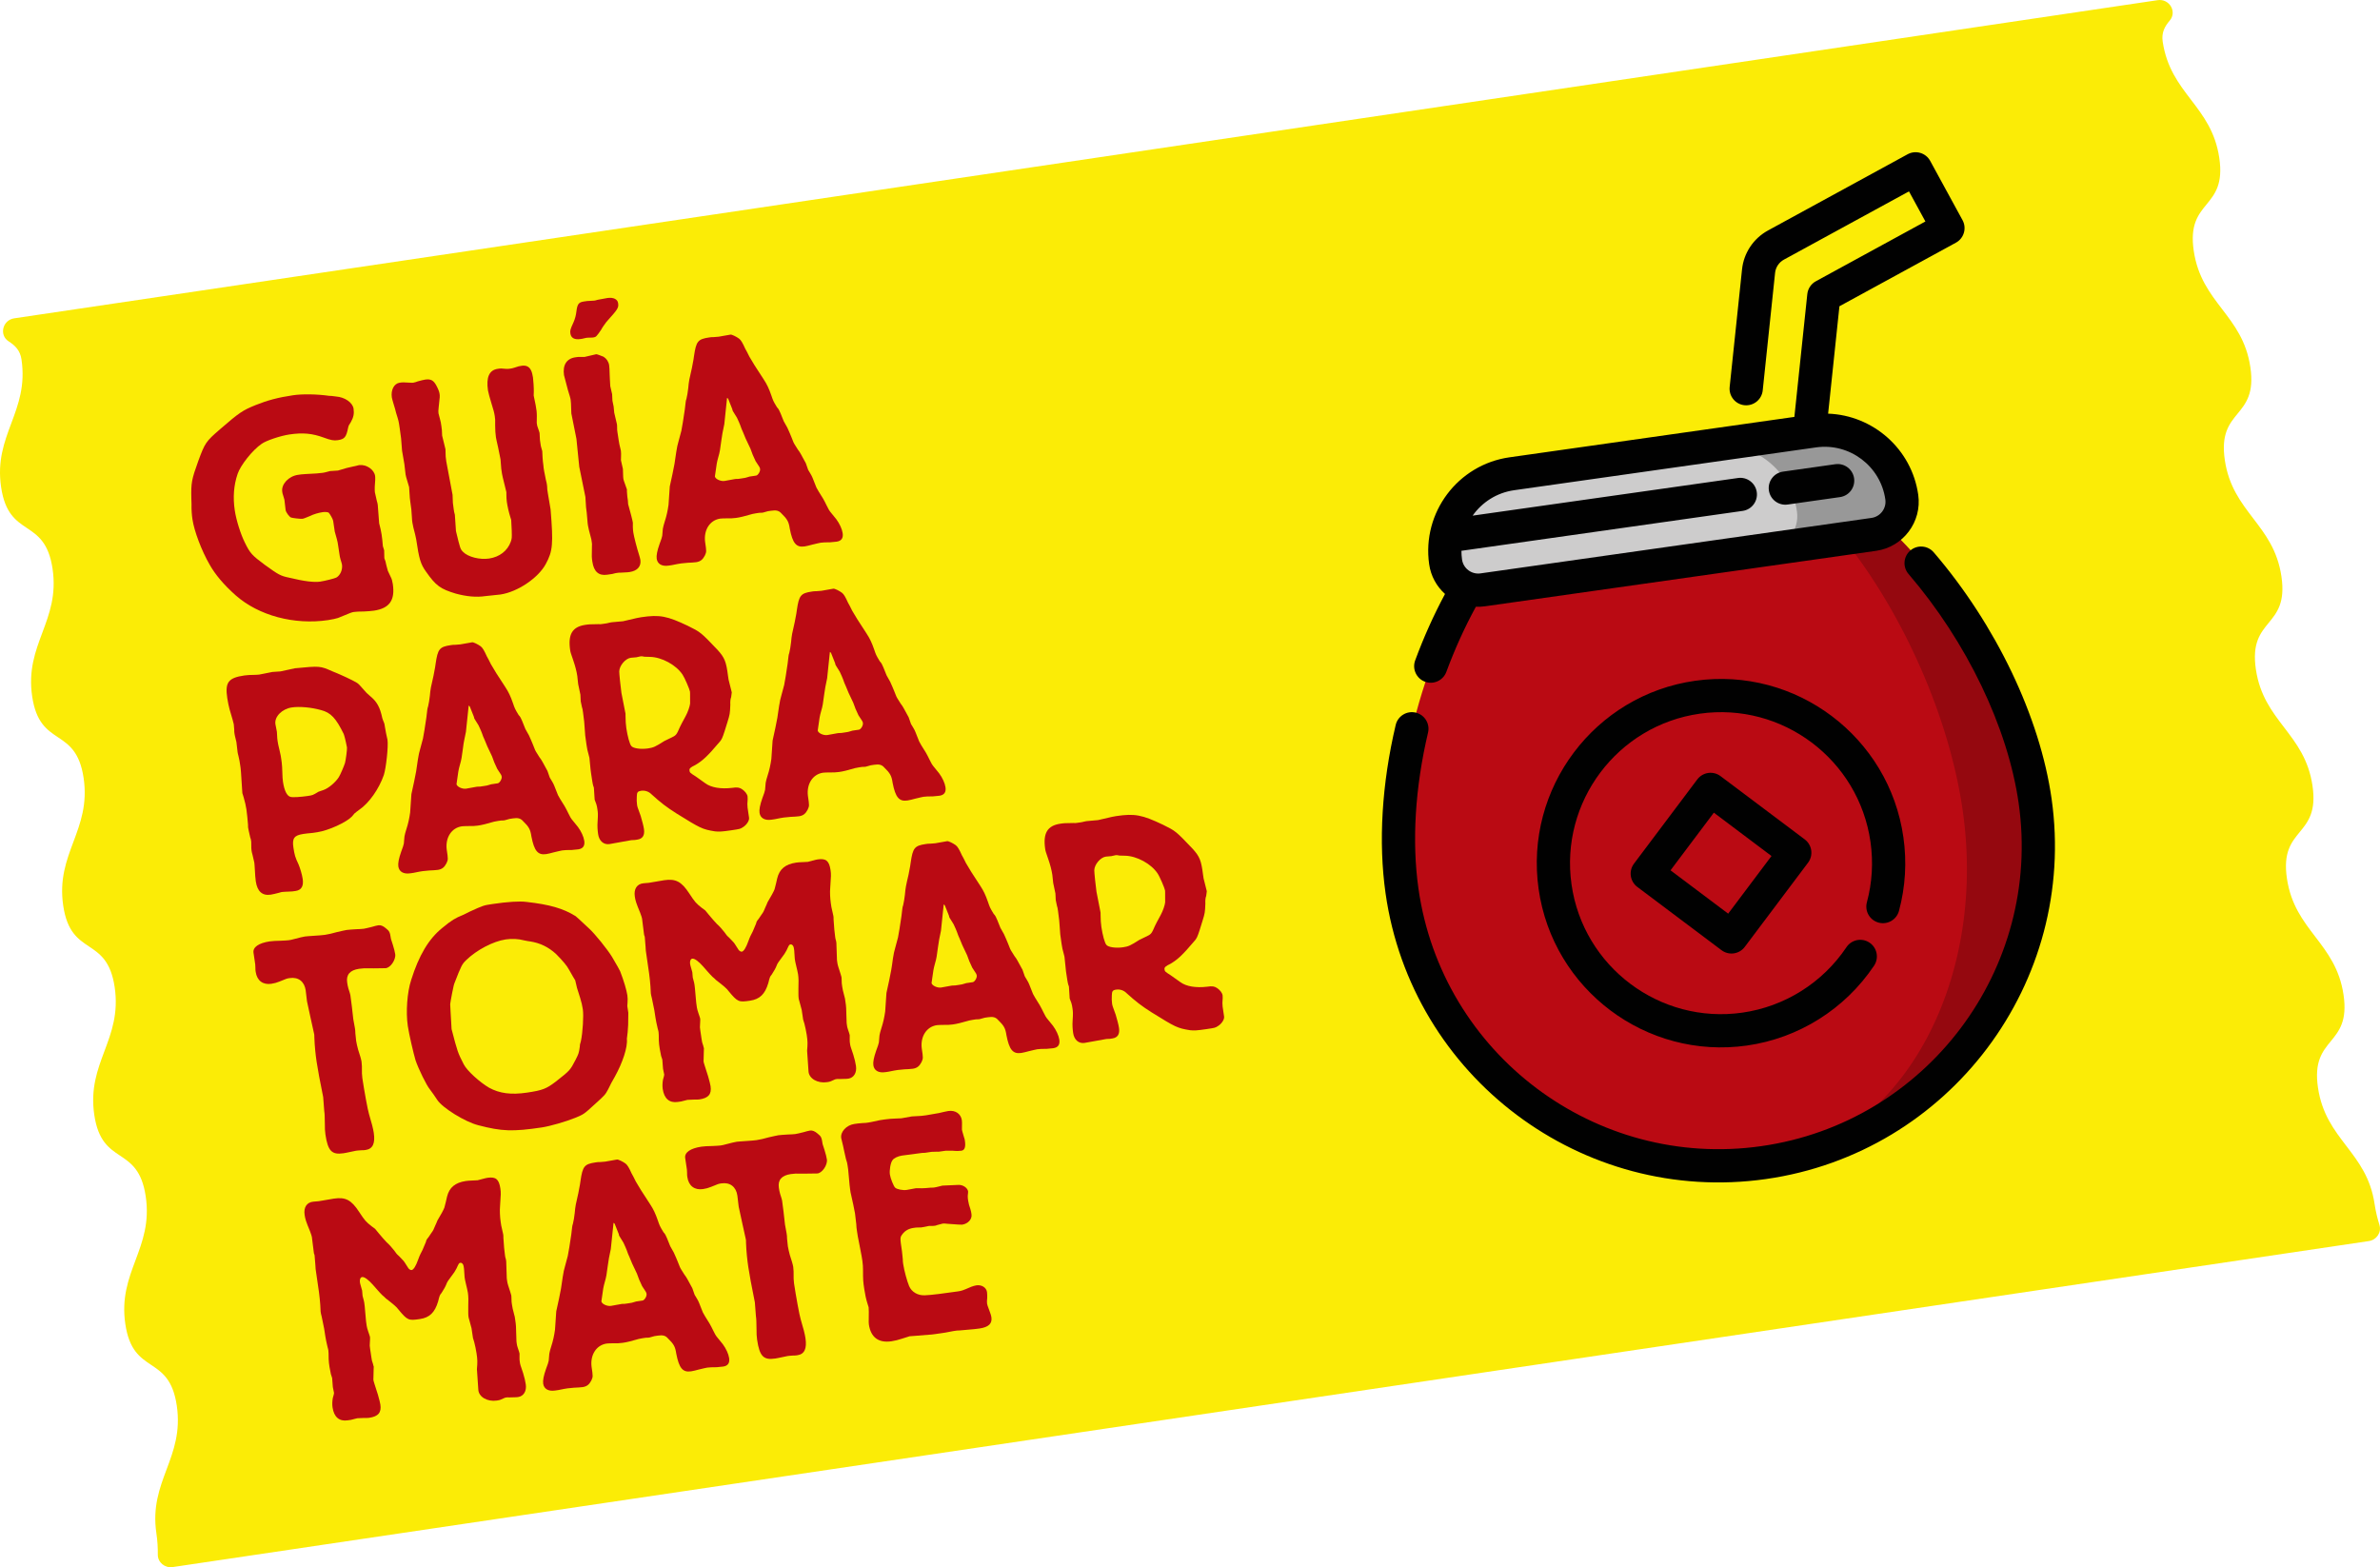 <?xml version="1.0" encoding="utf-8"?>
<!-- Generator: Adobe Illustrator 16.0.0, SVG Export Plug-In . SVG Version: 6.00 Build 0)  -->
<!DOCTYPE svg PUBLIC "-//W3C//DTD SVG 1.1//EN" "http://www.w3.org/Graphics/SVG/1.1/DTD/svg11.dtd">
<svg version="1.1" id="Layer_1" xmlns="http://www.w3.org/2000/svg" xmlns:xlink="http://www.w3.org/1999/xlink" x="0px" y="0px"
	 width="344.308px" height="226.724px" viewBox="0 0 344.308 226.724" enable-background="new 0 0 344.308 226.724"
	 xml:space="preserve">
<path fill-rule="evenodd" clip-rule="evenodd" fill="#FBEC06" d="M343.526,174.179c-1.123-7.566-7.064-9.248-8.188-16.814
	s4.818-5.885,3.695-13.452s-7.065-9.25-8.188-16.817c-1.123-7.563,4.819-5.881,3.696-13.444c-1.123-7.567-7.065-9.249-8.188-16.815
	s4.819-5.884,3.696-13.45c-1.123-7.567-7.065-9.249-8.188-16.816c-1.125-7.568,4.817-5.886,3.694-13.454
	c-1.123-7.565-7.064-9.247-8.188-16.811c-1.124-7.571,4.817-5.89,3.693-13.46c-1.124-7.576-7.065-9.258-8.19-16.834
	c-0.192-1.299,0.306-2.202,1.015-3.03c1.101-1.285-0.049-3.209-1.74-2.958l-49.073,7.284L51.137,38.766L2.062,46.05
	c-1.69,0.251-2.23,2.426-0.806,3.336c0.92,0.587,1.659,1.306,1.852,2.605c1.124,7.576-4.072,10.911-2.947,18.487
	c1.124,7.57,6.32,4.236,7.443,11.807c1.123,7.564-4.073,10.9-2.95,18.464c1.122,7.568,6.32,4.233,7.443,11.801
	c1.123,7.566-4.074,10.902-2.951,18.469c1.123,7.565,6.32,4.229,7.444,11.796c1.123,7.566-4.074,10.902-2.951,18.469
	c1.122,7.563,6.319,4.227,7.442,11.79c1.124,7.568-4.074,10.904-2.95,18.472c1.123,7.567,6.32,4.231,7.443,11.799
	c1.123,7.565-4.074,10.901-2.951,18.468c0.165,1.11,0.217,2.141,0.208,3.099c-0.009,1.117,1.019,1.959,2.149,1.791l48.532-7.204
	l220.646-32.752l48.531-7.204c1.133-0.168,1.871-1.271,1.537-2.338C343.941,176.29,343.691,175.288,343.526,174.179"/>
<g>
	<path fill="#ba0a13" d="M48.926,78.972c-0.056-0.375-0.104-0.702-0.192-0.976l-0.307-1.103l-0.229-1.544
		c-0.042-0.28-0.487-1.027-0.655-1.193c-0.154-0.073-0.496-0.118-0.871-0.063c-0.561,0.083-1.295,0.288-1.829,0.559
		c-0.54,0.223-0.9,0.373-1.088,0.4c-0.234,0.035-1.499-0.112-1.652-0.185c-0.257-0.106-0.734-0.752-0.783-1.08l-0.176-1.504
		c-0.007-0.047-0.088-0.273-0.19-0.641c-0.075-0.18-0.096-0.321-0.123-0.508c-0.16-1.076,0.911-2.239,2.269-2.44
		c0.28-0.042,0.654-0.097,1.083-0.113c1.377-0.062,2.039-0.112,2.507-0.181c0.234-0.035,0.234-0.035,1.063-0.253l1.137-0.074
		c1.188-0.367,1.188-0.367,3.086-0.793c1.036-0.106,2.151,0.638,2.29,1.573c0.034,0.233,0.024,0.81-0.052,1.586
		c0.002,0.334-0.011,0.575,0.017,0.763c0.028,0.187,0.146,0.647,0.281,1.25c0.083,0.227,0.11,0.414,0.139,0.601
		c0.027,0.188,0.136,1.893,0.201,2.647c0.327,1.243,0.425,1.898,0.539,3.315l0.184,0.594l0.027,1.144
		c0.007,0.047,0.081,0.227,0.163,0.454l0.137,0.602l0.212,0.781l0.42,0.894c0.129,0.219,0.23,0.587,0.293,1.008
		c0.348,2.34-0.482,3.515-2.729,3.848c-0.42,0.063-0.943,0.092-1.465,0.122c-0.621-0.003-1.143,0.026-1.424,0.068
		c-0.327,0.048-0.327,0.048-2.31,0.869c-0.321,0.095-0.781,0.211-1.438,0.309c-4.912,0.729-10.045-0.661-13.345-3.566
		c-1.762-1.556-2.987-3.047-3.763-4.414c-1.224-2.114-2.262-4.925-2.512-6.609c-0.09-0.608-0.155-1.364-0.133-2.18l-0.025-0.809
		c-0.052-2.288,0.026-2.729,1.008-5.458c0.956-2.581,1.069-2.789,3.146-4.58c2.797-2.424,3.277-2.734,5.127-3.486
		c1.715-0.686,3.23-1.102,5.43-1.428c1.311-0.194,3.418-0.173,5.225,0.085c0.289,0.005,0.289,0.005,0.972,0.094
		c1.306,0.094,2.427,0.883,2.559,1.772c0.104,0.702-0.007,1.244-0.385,1.922c-0.313,0.477-0.313,0.477-0.403,0.825
		c-0.274,1.379-0.52,1.656-1.502,1.801c-0.563,0.083-1.004,0.005-2.016-0.371c-1.67-0.612-3.027-0.745-4.992-0.453
		c-1.264,0.188-3.361,0.881-4.008,1.359c-1.347,0.917-3.072,3.134-3.469,4.341c-0.565,1.662-0.689,3.401-0.412,5.273
		c0.209,1.404,0.85,3.461,1.457,4.662c0.758,1.561,1.041,1.854,2.922,3.249c1.927,1.388,2.242,1.58,3.475,1.828
		c2.184,0.536,3.643,0.703,4.485,0.578c0.702-0.104,2.085-0.453,2.352-0.588c0.573-0.324,0.931-1.142,0.819-1.891
		c-0.021-0.141-0.11-0.415-0.197-0.689c-0.097-0.32-0.132-0.554-0.159-0.741L48.926,78.972z"/>
	<path fill="#ba0a13" d="M70.228,86.235c-1.311,0.195-2.716,0.068-4.31-0.365c-2.206-0.677-2.844-1.108-4.299-3.188
		c-0.782-1.08-0.994-1.861-1.411-4.668l-0.15-0.695c-0.212-0.782-0.35-1.383-0.398-1.711c-0.021-0.14-0.068-0.467-0.077-0.849
		c-0.06-1.043-0.066-1.09-0.233-2.213c-0.056-0.375-0.056-0.375-0.165-2.08c-0.478-1.603-0.478-1.603-0.512-1.837l-0.176-1.504
		l-0.331-1.912c-0.131-1.846-0.131-1.846-0.353-3.343c-0.146-0.982-0.146-0.982-0.507-2.125c-0.123-0.508-0.123-0.508-0.402-1.422
		c-0.103-0.368-0.191-0.641-0.219-0.828c-0.16-1.076,0.322-2.009,1.119-2.127c0.467-0.069,0.467-0.069,1.626-0.002
		c0.146,0.026,0.286,0.005,0.38-0.008c0.188-0.028,0.415-0.11,0.642-0.191c0.414-0.109,0.782-0.212,1.063-0.253
		c0.796-0.118,1.211,0.107,1.61,0.86c0.264,0.486,0.42,0.894,0.461,1.175c0.056,0.375,0.056,0.375-0.129,2.027
		c-0.045,0.342-0.051,0.63-0.022,0.816c0.007,0.047,0.109,0.414,0.226,0.875c0.082,0.227,0.13,0.554,0.192,0.975
		c0.077,0.515,0.084,0.562,0.108,1.371L64.446,65c0.02,1.097,0.02,1.097,0.116,1.752l0.91,4.838c0.033,1.19,0.033,1.19,0.165,2.08
		c0.063,0.421,0.063,0.421,0.165,0.789l0.16,2.367c0.623,2.585,0.623,2.585,1.02,3.005c0.733,0.751,2.422,1.17,3.779,0.969
		c1.497-0.222,2.656-1.112,3.13-2.426c0.165-0.502,0.165-0.502,0.138-1.646c-0.038-0.903-0.061-1.378-0.074-1.471
		c-0.007-0.047-0.028-0.188-0.103-0.367c-0.271-0.869-0.438-1.657-0.535-2.312c-0.048-0.328-0.049-0.663-0.059-1.043
		c0.013-0.242-0.001-0.334-0.001-0.334c-0.603-2.445-0.603-2.445-0.637-2.68l-0.104-0.701c-0.064-0.756-0.108-1.371-0.108-1.371
		c-0.035-0.234-0.213-1.116-0.357-1.765c-0.144-0.647-0.268-1.156-0.309-1.436c-0.069-0.468-0.106-1.036-0.109-1.706
		c0.021-0.816,0-0.957-0.055-1.331c-0.084-0.562-0.171-0.835-0.451-1.75c-0.279-0.915-0.491-1.696-0.533-1.977
		c-0.284-1.918,0.186-2.944,1.401-3.125c0.469-0.069,0.469-0.069,1.245,0.006c0.194,0.019,0.38-0.009,0.567-0.036
		c0.188-0.028,0.374-0.056,0.603-0.138c1.769-0.645,2.445-0.267,2.695,1.417c0.049,0.327,0.137,1.557,0.119,2.086
		c-0.005,0.287-0.017,0.528-0.017,0.528c0.48,2.272,0.48,2.272,0.443,3.951l0.035,0.234c0.014,0.093,0.041,0.28,0.108,0.414
		c0.163,0.454,0.258,0.774,0.266,0.821c0,0,0.016,0.428,0.052,0.997l0.132,0.889l0.205,0.734c0.029,0.522,0.033,1.191,0.165,2.08
		c0.01,0.381,0.167,1.123,0.353,2.052c0.096,0.32,0.13,0.554,0.158,0.741c0.014,0.094,0.048,0.328,0.05,0.663l0.083,0.562
		l0.395,2.332c0.409,5.008,0.321,6.026-0.692,7.897c-1.086,2.026-4.086,4.05-6.565,4.418L70.228,86.235z"/>
	<path fill="#ba0a13" d="M87.84,83.142c-1.216,0.181-1.93-0.431-2.145-1.881c-0.098-0.655-0.098-0.655-0.06-2.334
		c0.026-0.147,0.006-0.288-0.022-0.475l-0.063-0.421c-0.3-1.055-0.465-1.844-0.486-1.984l-0.048-0.328l-0.136-1.558
		c-0.098-0.655-0.098-0.655-0.192-2.267l-0.888-4.363l-0.41-4.051c-0.357-1.764-0.357-1.764-0.735-3.669
		c-0.015-0.093-0.016-0.428-0.031-0.856s-0.018-0.763-0.066-1.09c-0.027-0.188-0.027-0.188-0.13-0.555
		c-0.075-0.18-0.368-1.188-0.834-3.032c-0.215-1.451,0.363-2.396,1.626-2.584c0.28-0.041,0.516-0.076,0.708-0.057
		c0.382-0.01,0.623,0.003,0.623,0.003l1.71-0.397c0.094-0.014,0.805,0.263,1.059,0.368c0.424,0.272,0.727,0.705,0.803,1.221
		c0.049,0.327,0.059,0.708,0.066,1.09c0.017,0.428,0.017,0.428,0.038,0.903c0.021,0.14,0.023,0.474,0.06,1.043l0.267,1.155
		l0.046,0.95l0.172,0.835l0.086,0.896l0.391,1.663c0.007,0.047,0.034,0.234,0.028,0.521c-0.012,0.241,0.017,0.429,0.051,0.662
		c0.104,0.702,0.271,1.825,0.352,2.052c0.104,0.368,0.146,0.648,0.146,0.648c0.027,0.187,0.035,0.568,0.012,1.05
		c-0.019,0.194-0.005,0.287,0.002,0.334l0.274,1.203c0.04,1.238,0.04,1.238,0.061,1.378c0.035,0.234,0.035,0.234,0.523,1.596
		l-0.004,0.287l0.056,0.709c0.091,0.608,0.091,0.608,0.121,1.129c0.307,1.103,0.628,2.299,0.684,2.673
		c0.007,0.047-0.006,0.287-0.003,0.622c0.001,0.334,0.043,0.615,0.077,0.849c0.076,0.515,0.535,2.312,0.794,3.086
		c0.095,0.32,0.184,0.594,0.219,0.828c0.139,0.936-0.434,1.594-1.557,1.761c-0.234,0.035-0.234,0.035-1.23,0.087
		c-0.146-0.026-0.381,0.009-0.615,0.043c-0.094,0.014-0.327,0.049-0.648,0.145L87.84,83.142z M83.975,49.046
		c-0.843,0.125-1.359-0.133-1.457-0.788c-0.063-0.421-0.036-0.568,0.434-1.595c0.251-0.563,0.368-1.059,0.433-1.594
		c0.129-1.071,0.327-1.34,1.076-1.451l0.467-0.069c0.476-0.022,0.904-0.038,1.045-0.059c0.045-0.007,0.232-0.035,0.507-0.123
		l1.396-0.255c0.843-0.125,1.459,0.166,1.542,0.728c0.104,0.702-0.014,0.863-1.696,2.739c-0.279,0.376-0.558,0.752-0.783,1.168
		c-0.631,0.907-0.71,1.015-1.084,1.07c-0.142,0.021-0.142,0.021-0.903,0.039c-0.047,0.007-0.328,0.048-0.742,0.157L83.975,49.046z"
		/>
	<path fill="#ba0a13" d="M111.102,73.951c-0.414,0.109-0.734,0.205-0.734,0.205c-0.048,0.007-0.234,0.035-0.521,0.03l-0.468,0.069
		c-0.421,0.063-0.421,0.063-1.892,0.472c-0.414,0.11-0.741,0.158-1.022,0.2c-0.375,0.056-0.85,0.078-1.378,0.061
		c-0.381,0.009-0.715,0.011-0.902,0.039c-1.497,0.222-2.386,1.646-2.183,3.337c0.215,1.45,0.215,1.45-0.037,2.014
		c-0.297,0.57-0.637,0.859-1.245,0.95c-0.327,0.048-0.755,0.064-1.23,0.087l-0.941,0.092c-0.235,0.035-0.656,0.098-1.351,0.248
		l-0.468,0.07c-0.983,0.146-1.614-0.239-1.726-0.987c-0.069-0.468,0.067-1.158,0.404-2.116c0.244-0.61,0.368-1.059,0.395-1.207
		l0.088-1.017c0.053-0.294,0.144-0.643,0.275-1.045c0.264-0.804,0.433-1.594,0.548-2.425c0.056-0.917,0.118-1.787,0.181-2.657
		c0.053-0.295,0.137-0.69,0.397-1.829c0.203-0.891,0.385-1.922,0.538-3.141c0.098-0.636,0.207-1.178,0.339-1.581l0.4-1.494
		c0.156-0.884,0.267-1.426,0.499-3.086c0.044-0.341,0.089-0.683,0.127-1.071c0.045-0.342,0.026-0.148,0.117-0.496l0.138-0.689
		l0.115-0.83c0.089-1.018,0.146-1.266,0.526-2.9c0.188-0.984,0.324-1.674,0.311-1.768c0.311-2.103,0.55-2.425,2.188-2.668
		c0.188-0.027,0.421-0.063,0.662-0.05l0.709-0.058l1.724-0.303c0.188-0.028,0.857,0.303,1.234,0.582
		c0.269,0.199,0.524,0.639,0.884,1.446c0.128,0.221,0.325,0.574,0.602,1.154l0.764,1.274l1.302,2.006
		c0.492,0.74,0.776,1.367,1.11,2.322c0.25,0.728,0.264,0.821,0.832,1.741c0.222,0.207,0.363,0.52,0.513,0.881l0.454,1.128
		l0.521,0.927c0.216,0.494,0.427,0.941,0.583,1.348l0.305,0.768c0.143,0.314,0.379,0.613,0.635,1.054
		c0.304,0.433,0.176,0.213,0.432,0.653l0.723,1.328l0.334,0.954l0.316,0.527c0.129,0.22,0.257,0.439,0.339,0.667l0.535,1.355
		l0.324,0.573l0.628,1.008c0.196,0.353,0.393,0.707,0.534,1.021c0.21,0.446,0.406,0.8,0.635,1.053l0.762,0.938
		c0.478,0.647,0.829,1.408,0.92,2.016c0.104,0.702-0.168,1.125-0.869,1.229l-0.943,0.092c-0.622-0.003-1.097,0.02-1.378,0.062
		c-0.188,0.027-0.647,0.144-1.202,0.274c-0.414,0.109-0.782,0.211-1.109,0.26c-1.217,0.181-1.741-0.459-2.147-2.55
		c-0.153-1.029-0.349-1.382-1.243-2.254c-0.344-0.379-0.738-0.464-1.44-0.36L111.102,73.951z M104.785,61.355
		c-0.247,1.232-0.313,1.434-0.422,2.31c-0.18,1.366-0.225,1.707-0.447,2.458c-0.217,0.797-0.217,0.797-0.494,2.799
		c0.056,0.374,0.827,0.738,1.388,0.655l1.491-0.27c0.047-0.007,0.233-0.035,0.521-0.029l0.562-0.083
		c0.327-0.048,0.561-0.083,0.741-0.158l0.32-0.096l0.937-0.139c0.281-0.042,0.626-0.62,0.577-0.947
		c-0.035-0.234-0.035-0.234-0.649-1.147l-0.426-0.941l-0.319-0.861l-0.697-1.474l-0.373-0.901l-0.217-0.494
		c-0.258-0.775-0.528-1.308-0.671-1.622c-0.567-0.92-0.681-1.047-0.655-1.194c-0.081-0.227-0.306-0.768-0.611-1.535
		c-0.053-0.04-0.114-0.126-0.16-0.12L104.785,61.355z"/>
</g>
<g>
	<path fill="#ba0a13" d="M36.307,121.534c-0.014-0.094-0.034-0.234-0.102-0.367c-0.145-0.648-0.267-1.156-0.302-1.391
		c-0.007-0.047-0.034-0.233-0.023-0.475c-0.035-0.568-0.163-1.744-0.232-2.213c-0.077-0.515-0.213-1.116-0.403-1.758
		c-0.096-0.32-0.178-0.547-0.185-0.594c-0.212-3.364-0.212-3.364-0.302-3.972c-0.077-0.515-0.14-0.936-0.25-1.35
		c-0.094-0.321-0.129-0.555-0.136-0.602l-0.17-1.457c-0.246-1.016-0.246-1.016-0.274-1.203c-0.027-0.187-0.055-0.375-0.042-0.615
		l-0.065-0.756c-0.014-0.094-0.239-0.969-0.605-2.157c-0.117-0.461-0.239-0.969-0.337-1.625c-0.341-2.292,0.137-2.937,2.477-3.284
		c0.421-0.063,0.802-0.072,1.565-0.089c0.334-0.002,0.567-0.037,0.615-0.044l1.857-0.371l1.184-0.081l2.084-0.453
		c3.632-0.348,3.632-0.348,5.421,0.438c1.476,0.594,2.764,1.215,3.44,1.594c0.37,0.232,0.37,0.232,1.521,1.543l0.553,0.492
		c0.927,0.771,1.379,1.565,1.709,3.142c0.074,0.181,0.103,0.368,0.237,0.634c0.075,0.18,0.075,0.18,0.145,0.648
		c0.09,0.608,0.227,1.209,0.371,1.858c0.139,0.936-0.205,4.095-0.534,5.1c-0.704,2.018-2.125,4.046-3.559,5.023
		c-0.259,0.182-0.473,0.357-0.686,0.533l-0.366,0.436c-0.785,0.834-3.38,2.032-5.019,2.275l-0.654,0.098
		c-0.708,0.057-1.13,0.119-1.363,0.154c-1.311,0.195-1.629,0.625-1.435,1.935c0.167,1.123,0.261,1.443,0.749,2.472
		c0.224,0.54,0.503,1.455,0.6,2.11c0.153,1.029-0.191,1.606-1.033,1.731c-0.328,0.049-0.609,0.091-0.896,0.086
		c-0.522,0.029-0.857,0.031-1.045,0.059c-0.045,0.007-0.232,0.035-0.46,0.116c-0.46,0.116-0.875,0.226-1.203,0.274
		c-1.216,0.181-1.936-0.479-2.15-1.929c-0.069-0.468-0.1-0.989-0.123-1.464c-0.042-0.615-0.059-1.043-0.087-1.23
		c-0.014-0.094-0.129-0.555-0.268-1.156c-0.08-0.228-0.115-0.461-0.143-0.648c-0.028-0.188-0.028-0.188-0.041-1.236L36.307,121.534z
		 M40.056,105.866c0.059,1.043,0.059,1.043,0.094,1.277c0.049,0.327,0.083,0.562,0.33,1.577c0.108,0.415,0.164,0.789,0.205,1.069
		c0.049,0.328,0.104,0.702,0.128,1.177c0.063,1.712,0.069,1.759,0.125,2.134c0.194,1.309,0.594,2.063,1.089,2.181
		c0.302,0.099,1.532,0.012,2.468-0.127c0.749-0.111,0.749-0.111,1.582-0.618l0.728-0.251c0.729-0.251,1.747-1.121,2.211-1.858
		c0.232-0.369,0.729-1.543,0.893-2.045c0.124-0.449,0.322-2.009,0.288-2.243c-0.22-1.162-0.41-1.804-0.485-1.984
		c-1.096-2.229-1.844-3.073-3.283-3.434c-1.447-0.407-3.142-0.538-4.218-0.378c-1.403,0.208-2.527,1.332-2.368,2.407L40.056,105.866
		z"/>
	<path fill="#ba0a13" d="M73.723,118.467c-0.415,0.109-0.735,0.204-0.735,0.204c-0.047,0.008-0.233,0.035-0.521,0.03l-0.468,0.069
		c-0.421,0.063-0.421,0.063-1.89,0.473c-0.415,0.108-0.742,0.156-1.023,0.199c-0.375,0.055-0.849,0.078-1.378,0.061
		c-0.381,0.009-0.716,0.011-0.903,0.039c-1.497,0.222-2.386,1.645-2.183,3.336c0.216,1.451,0.216,1.451-0.036,2.014
		c-0.297,0.57-0.637,0.86-1.244,0.951c-0.328,0.048-0.756,0.063-1.231,0.086l-0.941,0.092c-0.236,0.035-0.656,0.098-1.351,0.249
		l-0.468,0.069c-0.983,0.146-1.613-0.239-1.725-0.987c-0.069-0.468,0.066-1.158,0.403-2.116c0.244-0.61,0.368-1.059,0.394-1.207
		l0.089-1.018c0.052-0.293,0.144-0.643,0.274-1.044c0.265-0.805,0.434-1.595,0.549-2.425c0.056-0.917,0.118-1.787,0.181-2.656
		c0.052-0.295,0.136-0.691,0.397-1.829c0.203-0.891,0.384-1.922,0.537-3.141c0.098-0.636,0.208-1.178,0.34-1.581l0.4-1.494
		c0.156-0.884,0.266-1.426,0.498-3.087c0.045-0.341,0.09-0.682,0.128-1.071c0.045-0.341,0.026-0.147,0.118-0.496l0.136-0.69
		l0.116-0.83c0.089-1.018,0.146-1.265,0.526-2.9c0.188-0.984,0.324-1.674,0.311-1.767c0.311-2.103,0.55-2.425,2.187-2.668
		c0.188-0.028,0.421-0.063,0.662-0.05l0.71-0.058l1.724-0.304c0.188-0.028,0.857,0.303,1.233,0.582
		c0.27,0.199,0.525,0.64,0.886,1.447c0.127,0.22,0.323,0.573,0.601,1.154l0.763,1.273l1.302,2.007
		c0.492,0.74,0.777,1.367,1.11,2.321c0.251,0.728,0.265,0.822,0.832,1.742c0.223,0.206,0.365,0.52,0.515,0.88l0.452,1.128
		l0.521,0.927c0.217,0.494,0.426,0.941,0.582,1.349l0.306,0.767c0.143,0.313,0.379,0.613,0.635,1.053
		c0.304,0.433,0.175,0.213,0.431,0.653l0.724,1.328l0.333,0.955l0.317,0.527c0.128,0.219,0.257,0.439,0.338,0.667l0.536,1.354
		l0.325,0.574l0.627,1.006c0.196,0.354,0.392,0.707,0.533,1.021c0.211,0.447,0.406,0.8,0.636,1.054l0.761,0.938
		c0.479,0.646,0.83,1.407,0.92,2.016c0.104,0.701-0.167,1.125-0.868,1.229l-0.943,0.093c-0.622-0.003-1.098,0.019-1.379,0.062
		c-0.186,0.027-0.646,0.144-1.201,0.273c-0.414,0.109-0.782,0.212-1.109,0.26c-1.217,0.182-1.742-0.459-2.148-2.55
		c-0.152-1.029-0.348-1.383-1.242-2.255c-0.344-0.379-0.739-0.464-1.441-0.359L73.723,118.467z M67.405,105.871
		c-0.247,1.232-0.313,1.434-0.421,2.311c-0.18,1.365-0.225,1.707-0.448,2.457c-0.217,0.797-0.217,0.797-0.493,2.8
		c0.056,0.374,0.827,0.737,1.389,0.654l1.49-0.27c0.047-0.007,0.233-0.034,0.521-0.029l0.562-0.083
		c0.327-0.049,0.561-0.083,0.741-0.158l0.321-0.096l0.936-0.139c0.281-0.042,0.625-0.619,0.576-0.947
		c-0.034-0.233-0.034-0.233-0.647-1.146l-0.427-0.941l-0.319-0.861l-0.698-1.475l-0.372-0.901l-0.217-0.494
		c-0.258-0.774-0.528-1.308-0.671-1.622c-0.566-0.92-0.682-1.047-0.655-1.194c-0.082-0.227-0.306-0.768-0.611-1.535
		c-0.053-0.04-0.114-0.126-0.16-0.12L67.405,105.871z"/>
	<path fill="#ba0a13" d="M108.364,118.298c0.063,0.422-0.369,1.06-0.896,1.376c-0.393,0.25-0.393,0.25-1.656,0.438
		c-1.403,0.208-1.785,0.218-2.367,0.16c-1.862-0.298-2.123-0.45-5.546-2.572c-1.531-0.968-2.345-1.612-3.615-2.763
		c-0.45-0.459-1-0.617-1.562-0.533c-0.468,0.069-0.587,0.23-0.598,0.806c-0.031,0.436-0.015,0.863,0.034,1.19
		c0.048,0.328,0.048,0.328,0.531,1.643c0.196,0.689,0.395,1.377,0.471,1.891c0.132,0.89-0.172,1.413-0.968,1.531l-0.374,0.056
		c-0.335,0.001-0.522,0.029-0.569,0.036l-3.073,0.553c-0.843,0.125-1.501-0.447-1.646-1.43c-0.083-0.562-0.128-1.177-0.077-1.807
		c0.074-1.109,0.047-1.297-0.023-1.766c-0.041-0.28-0.083-0.561-0.166-0.788c-0.156-0.407-0.236-0.634-0.236-0.634l-0.11-1.705
		c0,0-0.021-0.141-0.088-0.275c-0.089-0.273-0.173-0.834-0.332-1.91c-0.049-0.328-0.049-0.328-0.226-2.167
		c-0.328-1.242-0.328-1.242-0.418-1.851c-0.208-1.403-0.208-1.403-0.274-2.494c-0.023-0.475-0.08-1.184-0.239-2.26
		c-0.049-0.327-0.091-0.608-0.166-0.789l-0.164-0.789l-0.045-0.949l-0.323-1.53c-0.093-0.943-0.093-0.943-0.128-1.177
		c-0.104-0.702-0.316-1.483-0.566-2.211c-0.341-1.001-0.414-1.182-0.463-1.509c-0.34-2.293,0.309-3.393,2.181-3.671
		c0.561-0.083,0.561-0.083,1.993-0.105c0.101,0.033,0.288,0.005,0.615-0.043l0.468-0.069c0.46-0.116,0.741-0.158,0.741-0.158
		l1.651-0.149c2.218-0.521,2.218-0.521,2.64-0.583c2.666-0.396,3.751-0.174,6.736,1.248c1.857,0.92,1.857,0.92,4.294,3.475
		c1.029,1.139,1.253,1.679,1.52,3.792l0.076,0.515l0.464,1.844l-0.089,0.683c-0.105,0.255-0.144,0.644-0.121,1.118
		c-0.046,1.298-0.08,1.399-0.401,2.451l-0.422,1.354c-0.328,1.005-0.434,1.26-0.806,1.65c-1.669,1.969-2.341,2.595-3.396,3.229
		c-0.713,0.345-0.927,0.52-0.885,0.801c0.049,0.328,0.049,0.328,0.895,0.871l1.39,0.989c0.86,0.638,2.28,0.857,3.878,0.668
		c0.749-0.111,1.043-0.06,1.413,0.173c0.423,0.271,0.772,0.698,0.828,1.072c0.021,0.141,0.029,0.521-0.028,1.104l0.03,0.521
		L108.364,118.298z M92.054,95.087l-0.803,0.071c-0.795,0.118-1.646,1.153-1.667,1.969c-0.014,0.241,0.205,2.36,0.316,3.109
		c0.035,0.234,0.035,0.234,0.593,3.021l0.001,0.335c0.004,0.668,0.041,1.237,0.117,1.751c0.174,1.17,0.487,2.319,0.717,2.572
		c0.242,0.347,1.367,0.515,2.443,0.354c0.748-0.111,1.063-0.253,2.329-1.063l0.848-0.413c0.893-0.419,0.893-0.419,1.429-1.646
		c0.072-0.155,0.33-0.67,0.821-1.557c0.338-0.624,0.601-1.428,0.639-1.816c0.004-1.579-0.01-1.672-0.017-1.719
		c-0.049-0.328-0.78-2.037-1.083-2.469c-0.925-1.394-3.004-2.52-4.685-2.557l-0.815-0.022c-0.247-0.059-0.441-0.078-0.535-0.064
		L92.054,95.087z"/>
	<path fill="#ba0a13" d="M125.978,110.71c-0.414,0.109-0.734,0.205-0.734,0.205c-0.048,0.007-0.234,0.035-0.522,0.03l-0.467,0.069
		c-0.422,0.063-0.422,0.063-1.891,0.472c-0.414,0.109-0.741,0.158-1.022,0.199c-0.375,0.056-0.85,0.079-1.378,0.061
		c-0.382,0.009-0.716,0.011-0.903,0.039c-1.497,0.222-2.386,1.645-2.184,3.337c0.216,1.449,0.216,1.449-0.035,2.014
		c-0.298,0.569-0.638,0.859-1.245,0.949c-0.327,0.049-0.755,0.064-1.23,0.088l-0.943,0.092c-0.234,0.035-0.654,0.098-1.349,0.248
		l-0.468,0.069c-0.983,0.146-1.615-0.239-1.726-0.987c-0.069-0.468,0.067-1.158,0.403-2.117c0.245-0.609,0.369-1.059,0.395-1.206
		l0.088-1.017c0.052-0.294,0.145-0.643,0.275-1.045c0.264-0.805,0.433-1.595,0.549-2.425c0.056-0.917,0.117-1.787,0.18-2.656
		c0.052-0.295,0.137-0.691,0.398-1.829c0.202-0.891,0.384-1.922,0.537-3.14c0.098-0.636,0.208-1.179,0.34-1.581l0.4-1.494
		c0.156-0.884,0.266-1.426,0.498-3.087c0.044-0.341,0.089-0.682,0.127-1.071c0.045-0.341,0.027-0.147,0.118-0.496l0.137-0.69
		l0.116-0.83c0.088-1.018,0.146-1.265,0.525-2.899c0.189-0.984,0.325-1.674,0.312-1.768c0.31-2.103,0.549-2.425,2.187-2.668
		c0.188-0.028,0.421-0.063,0.662-0.05l0.71-0.058l1.724-0.304c0.188-0.028,0.856,0.303,1.232,0.583
		c0.271,0.199,0.526,0.639,0.886,1.447c0.128,0.22,0.323,0.573,0.601,1.154l0.764,1.273l1.302,2.006
		c0.492,0.74,0.777,1.367,1.11,2.321c0.251,0.728,0.265,0.822,0.832,1.742c0.222,0.206,0.364,0.52,0.514,0.88l0.453,1.128
		l0.521,0.927c0.216,0.494,0.426,0.941,0.582,1.349l0.306,0.767c0.142,0.313,0.378,0.614,0.634,1.053
		c0.305,0.434,0.176,0.213,0.432,0.654l0.724,1.327l0.333,0.955l0.317,0.527c0.128,0.219,0.257,0.439,0.337,0.667l0.537,1.354
		l0.324,0.574l0.628,1.006c0.194,0.354,0.392,0.708,0.533,1.021c0.21,0.447,0.406,0.8,0.635,1.054l0.762,0.939
		c0.478,0.646,0.83,1.407,0.92,2.015c0.104,0.702-0.168,1.125-0.869,1.229l-0.942,0.092c-0.622-0.003-1.098,0.02-1.379,0.061
		c-0.188,0.028-0.647,0.145-1.201,0.275c-0.415,0.109-0.782,0.211-1.11,0.26c-1.216,0.18-1.741-0.459-2.147-2.551
		c-0.152-1.029-0.349-1.383-1.242-2.254c-0.344-0.379-0.739-0.464-1.441-0.36L125.978,110.71z M119.661,98.114
		c-0.247,1.232-0.313,1.434-0.422,2.311c-0.179,1.365-0.224,1.707-0.448,2.457c-0.216,0.797-0.216,0.797-0.493,2.799
		c0.056,0.375,0.827,0.738,1.389,0.655l1.49-0.269c0.048-0.007,0.234-0.035,0.522-0.03l0.561-0.083
		c0.328-0.049,0.562-0.083,0.742-0.158l0.319-0.096l0.938-0.139c0.281-0.042,0.625-0.619,0.576-0.946
		c-0.034-0.233-0.034-0.233-0.648-1.147l-0.427-0.941l-0.319-0.861l-0.697-1.475l-0.373-0.901l-0.216-0.494
		c-0.259-0.774-0.529-1.308-0.671-1.622c-0.568-0.92-0.683-1.047-0.655-1.194c-0.083-0.227-0.306-0.768-0.611-1.535
		c-0.053-0.04-0.114-0.126-0.16-0.12L119.661,98.114z"/>
</g>
<g>
	<path fill="#ba0a13" d="M51.348,148.753c0.027,0.188,0.069,0.468,0.063,0.756l0.114,1.083c0.056,0.374,0.164,0.788,0.281,1.249
		c0.258,0.775,0.449,1.416,0.497,1.744l0.052,0.661c-0.017,0.863,0.014,1.386,0.063,1.712c0.271,1.825,0.788,4.665,0.966,5.213
		c0.374,1.236,0.6,2.111,0.689,2.72c0.223,1.497-0.134,2.315-1.164,2.468c-0.188,0.027-0.373,0.056-0.615,0.043
		c-0.428,0.016-0.755,0.064-0.803,0.072c-1.529,0.322-1.529,0.322-1.81,0.364c-1.685,0.25-2.25-0.336-2.604-2.722
		c-0.063-0.422-0.093-0.943-0.082-1.519c-0.026-1.144-0.015-1.385-0.091-1.899l-0.151-1.986c-0.027-0.188-0.027-0.188-0.592-3.021
		l-0.359-2.098c-0.152-1.03-0.279-2.206-0.326-3.491c0.005-0.287-0.016-0.428-0.022-0.475c-0.316-1.482-0.7-3.101-1.043-4.771
		l-0.19-1.598c-0.188-1.263-1.053-1.948-2.316-1.761c-0.422,0.063-0.422,0.063-1.503,0.511c-0.361,0.149-0.728,0.251-1.149,0.313
		c-1.217,0.182-2.075-0.457-2.263-1.72c-0.028-0.188-0.056-0.375-0.044-0.615l-0.023-0.476l-0.25-1.684
		c-0.118-0.796,0.749-1.402,2.34-1.639c0.421-0.063,0.849-0.078,1.611-0.096c0.521-0.029,0.903-0.039,1.137-0.073
		c0.188-0.028,0.469-0.069,0.742-0.157c0.781-0.212,1.383-0.35,1.617-0.384c0.233-0.035,0.708-0.058,1.369-0.108
		c0.617-0.043,1.139-0.072,1.513-0.129c0.468-0.068,1.067-0.206,1.757-0.403c0.647-0.145,1.155-0.268,1.39-0.302
		c0.281-0.043,0.755-0.064,1.371-0.108c0.474-0.022,0.81-0.024,1.091-0.066c0.279-0.042,0.693-0.151,1.201-0.274
		c0.368-0.102,0.642-0.19,0.922-0.232c0.328-0.049,0.684,0.09,1.065,0.416c0.546,0.445,0.606,0.532,0.759,1.562l0.265,0.821
		c0.185,0.594,0.301,1.055,0.35,1.383c0.118,0.795-0.706,2.018-1.421,2.027c-1.385,0.016-2.193,0.039-2.388,0.021
		c-0.481-0.024-0.957-0.002-1.425,0.067c-1.31,0.194-1.883,0.854-1.716,1.977c0.042,0.281,0.083,0.561,0.18,0.882
		c0.17,0.501,0.271,0.868,0.285,0.962c0.091,0.607,0.337,2.58,0.421,3.477L51.348,148.753z"/>
	<path fill="#ba0a13" d="M90.75,145.534l0.146,0.982l-0.023,1.773c-0.036,0.723-0.086,1.352-0.184,1.987
		c0.135,1.224-0.629,3.489-1.762,5.522c-0.345,0.577-0.643,1.146-0.934,1.764c-0.451,0.832-0.451,0.832-1.968,2.205
		c-1.56,1.428-1.56,1.428-2.82,1.949s-3.646,1.211-4.815,1.385c-4.21,0.625-5.797,0.573-9.179-0.313
		c-1.937-0.478-5.205-2.526-5.948-3.66c-0.31-0.479-0.674-0.999-1.093-1.559c-0.463-0.553-1.627-2.914-2.056-4.189
		c-0.286-0.962-0.937-3.734-1.117-4.951c-0.299-2.013-0.101-4.863,0.491-6.672c1.104-3.512,2.517-5.921,4.481-7.504
		c1.405-1.165,1.893-1.429,2.974-1.876c0.227-0.081,0.534-0.271,0.98-0.48c2.017-0.921,2.017-0.921,3.372-1.122
		c2.059-0.306,3.905-0.436,4.881-0.295c3.309,0.37,5.306,0.935,7.097,2.056c0.054,0.04,0.712,0.611,1.883,1.729
		c0.881,0.777,2.76,3.129,3.396,4.182c0.701,1.188,1.093,1.895,1.168,2.074c0.542,1.402,0.93,2.731,1.041,3.48
		c0.049,0.326,0.052,0.662,0.021,1.097L90.75,145.534z M83.477,142.932l-0.26-1.108l-0.318-0.527
		c-0.195-0.354-0.392-0.707-0.58-1.014c-0.271-0.533-0.91-1.3-1.865-2.258c-1.11-1.03-2.344-1.612-3.764-1.832
		c-0.194-0.02-0.488-0.071-0.883-0.156c-0.798-0.216-1.762-0.265-2.651-0.133c-1.824,0.271-4.219,1.535-5.723,3.002
		c-0.585,0.564-0.698,0.773-1.7,3.361c-0.113,0.207-0.568,2.618-0.606,3.006c0.015,0.094,0.054,1.331,0.201,3.605
		c0.881,3.359,0.881,3.359,1.76,5.094c0.474,0.935,2.349,2.617,3.658,3.379c1.51,0.828,3.17,1.06,5.51,0.712
		c2.245-0.333,2.786-0.558,4.118-1.567c2.099-1.65,2.099-1.65,2.88-3.153c0.443-0.878,0.483-0.933,0.624-1.91
		c0.006-0.288,0.006-0.288,0.164-0.837c0.254-1.186,0.414-3.648,0.275-4.584c-0.076-0.515-0.207-1.069-0.391-1.664L83.477,142.932z"
		/>
	<path fill="#ba0a13" d="M116.188,147.497l-0.208-1.404l-0.321-1.195c-0.082-0.227-0.109-0.414-0.123-0.508
		c-0.042-0.281-0.024-0.81-0.028-1.479c0.03-0.77,0.032-1.391-0.051-1.953c-0.042-0.281-0.157-0.741-0.287-1.296
		c-0.109-0.415-0.158-0.742-0.193-0.976c-0.021-0.141-0.036-0.568-0.079-1.184l-0.056-0.375c-0.049-0.326-0.271-0.533-0.459-0.506
		c-0.233,0.035-0.227,0.082-0.59,0.854l-0.306,0.523l-0.158,0.215c-0.717,0.967-0.877,1.182-0.976,1.483
		c-0.14,0.355-0.364,0.771-0.716,1.302c-0.246,0.275-0.279,0.376-0.488,1.221c-0.479,1.602-1.231,2.334-2.635,2.543
		c-1.639,0.242-1.785,0.217-3.125-1.401c-0.243-0.347-0.627-0.673-1.814-1.596c-0.169-0.166-0.337-0.333-0.498-0.452
		c-0.505-0.499-0.915-1.012-1.374-1.518c-0.633-0.719-1.224-1.157-1.551-1.108c-0.234,0.034-0.379,0.343-0.316,0.764
		c0.021,0.141,0.021,0.141,0.321,1.196l0.063,0.755c0.219,0.829,0.219,0.829,0.247,1.017c0.034,0.233,0.076,0.514,0.19,1.932
		c0.031,0.521,0.094,0.942,0.163,1.41c0.034,0.234,0.122,0.508,0.212,0.782c0.163,0.453,0.258,0.774,0.265,0.821
		c0.014,0.094,0.01,0.381-0.021,0.816c-0.038,0.388-0.024,0.481,0.038,0.902l0.181,1.217c0.063,0.421,0.083,0.562,0.239,0.969
		c0.028,0.188,0.102,0.367,0.102,0.367c0.007,0.047-0.035,0.723-0.044,1.633c-0.026,0.146-0.005,0.287,0.016,0.428
		c0,0,0.198,0.688,0.633,2.01c0.198,0.688,0.322,1.195,0.356,1.43c0.174,1.17-0.319,1.721-1.629,1.916
		c-0.234,0.034-0.475,0.021-0.809,0.023c-0.429,0.017-0.811,0.025-0.903,0.039c-0.047,0.007-0.415,0.109-0.922,0.232l-0.469,0.069
		c-1.216,0.181-1.982-0.471-2.19-1.874c-0.063-0.422-0.038-0.903,0.04-1.346c0.132-0.401,0.183-0.696,0.176-0.743l-0.172-0.835
		l-0.101-1.324c-0.007-0.047-0.089-0.273-0.178-0.547l-0.198-1.023c-0.069-0.468-0.118-0.795-0.128-1.176
		c0.004-0.623-0.02-1.098-0.041-1.238c-0.007-0.046-0.034-0.233-0.122-0.508c-0.158-0.741-0.205-0.734-0.489-2.652l-0.351-1.717
		c-0.095-0.321-0.137-0.603-0.157-0.742c-0.014-0.094-0.023-0.475-0.053-0.996c-0.102-1.324-0.185-1.887-0.671-5.162l-0.036-0.567
		c-0.072-0.802-0.107-1.371-0.115-1.418c0,0-0.021-0.14-0.089-0.273l-0.035-0.233l-0.271-2.16c-0.014-0.094-0.11-0.414-0.266-0.821
		c-0.597-1.441-0.691-1.763-0.782-2.37c-0.159-1.076,0.305-1.814,1.247-1.907l0.802-0.071l2.193-0.373
		c1.684-0.25,2.516,0.2,3.629,1.9c0.863,1.307,0.979,1.433,1.844,2.117l0.484,0.358l0.525,0.64c0.525,0.639,0.693,0.806,1.151,1.312
		c0.384,0.325,0.732,0.752,1.083,1.178c0.304,0.433,0.364,0.521,0.693,0.806c0.396,0.42,0.733,0.752,0.801,0.886l0.561,0.873
		c0.121,0.173,0.329,0.286,0.469,0.265c0.281-0.041,0.626-0.619,0.93-1.477c0.27-0.757,0.39-0.919,0.647-1.436
		c0.179-0.408,0.356-0.818,0.495-1.173c0.019-0.194,0.133-0.402,0.338-0.624l0.432-0.639c0.279-0.375,0.353-0.529,0.596-1.14
		c0.112-0.208,0.178-0.409,0.284-0.663c0.536-0.893,0.874-1.518,1.014-1.873c0.157-0.549,0.268-1.092,0.386-1.588
		c0.326-1.339,1.179-2.039,2.724-2.269c0.28-0.042,0.28-0.042,1.704-0.109c1.243-0.328,1.243-0.328,1.431-0.356
		c1.216-0.18,1.66,0.232,1.854,1.542c0.098,0.655,0.071,0.803-0.046,2.589c-0.058,0.583-0.012,1.532,0.085,2.188l0.084,0.562
		c0.15,0.694,0.273,1.202,0.288,1.296c0.014,0.094,0.041,0.281,0.029,0.521c0.06,1.044,0.151,1.986,0.234,2.548
		c0.021,0.141,0.049,0.328,0.13,0.555l0.042,0.28c0.014,0.094,0.045,0.95,0.072,2.094c-0.013,0.241,0.022,0.475,0.05,0.662
		c0.035,0.234,0.07,0.469,0.151,0.694c0.265,0.821,0.442,1.369,0.456,1.463c0.007,0.047,0.041,0.281,0.036,0.568
		c-0.012,0.241,0.029,0.522,0.071,0.803c0.069,0.468,0.069,0.468,0.404,1.757l0.076,0.515c0.104,0.702,0.104,0.702,0.156,2.655
		c-0.006,0.288,0.022,0.475,0.05,0.662c0.028,0.187,0.063,0.421,0.138,0.602c0.162,0.453,0.265,0.821,0.271,0.868
		s-0.005,0.287-0.003,0.622c-0.019,0.193,0.017,0.428,0.051,0.661c0.042,0.281,0.049,0.328,0.47,1.557
		c0.177,0.548,0.321,1.195,0.384,1.617c0.146,0.982-0.318,1.72-1.114,1.839c-0.187,0.027-0.187,0.027-1.331,0.054
		c-0.147-0.026-0.241-0.012-0.381,0.009c-0.188,0.027-0.188,0.027-0.814,0.313c-0.134,0.067-0.32,0.095-0.555,0.13
		c-1.356,0.201-2.611-0.521-2.671-1.564c-0.145-1.938-0.197-2.936-0.204-2.982c0.089-1.017,0.087-1.351-0.052-2.287
		c-0.091-0.608-0.214-1.116-0.337-1.624L116.188,147.497z"/>
	<path fill="#ba0a13" d="M142.446,147.233c-0.414,0.109-0.734,0.204-0.734,0.204c-0.048,0.007-0.234,0.035-0.522,0.03l-0.467,0.069
		c-0.422,0.063-0.422,0.063-1.892,0.472c-0.414,0.109-0.742,0.158-1.021,0.199c-0.375,0.057-0.851,0.079-1.379,0.062
		c-0.381,0.009-0.715,0.011-0.902,0.038c-1.497,0.223-2.386,1.646-2.184,3.338c0.215,1.45,0.215,1.45-0.035,2.014
		c-0.298,0.569-0.638,0.859-1.245,0.949c-0.327,0.049-0.755,0.064-1.231,0.088l-0.942,0.092c-0.234,0.034-0.655,0.097-1.35,0.248
		l-0.468,0.069c-0.983,0.146-1.614-0.239-1.726-0.987c-0.069-0.469,0.067-1.158,0.404-2.116c0.244-0.61,0.367-1.059,0.395-1.206
		l0.087-1.018c0.053-0.295,0.145-0.643,0.276-1.045c0.263-0.805,0.433-1.594,0.549-2.424c0.055-0.918,0.116-1.788,0.18-2.658
		c0.052-0.294,0.137-0.689,0.397-1.828c0.202-0.891,0.385-1.922,0.538-3.141c0.098-0.636,0.208-1.178,0.34-1.58l0.399-1.494
		c0.156-0.885,0.267-1.426,0.498-3.086c0.045-0.342,0.09-0.684,0.128-1.071c0.045-0.342,0.026-0.147,0.118-0.496l0.136-0.689
		l0.116-0.83c0.089-1.019,0.146-1.266,0.525-2.899c0.189-0.984,0.326-1.675,0.313-1.768c0.31-2.103,0.549-2.426,2.187-2.668
		c0.188-0.028,0.421-0.063,0.661-0.051l0.709-0.057l1.725-0.305c0.188-0.027,0.857,0.303,1.233,0.582
		c0.271,0.199,0.526,0.639,0.886,1.447c0.127,0.22,0.323,0.573,0.6,1.153l0.765,1.274l1.302,2.006
		c0.492,0.74,0.776,1.367,1.11,2.322c0.251,0.728,0.265,0.821,0.831,1.741c0.223,0.206,0.365,0.52,0.514,0.88l0.454,1.129
		l0.521,0.926c0.217,0.494,0.427,0.941,0.583,1.35l0.305,0.767c0.142,0.313,0.378,0.614,0.634,1.054
		c0.306,0.434,0.177,0.213,0.432,0.652l0.725,1.328l0.333,0.955l0.316,0.526c0.129,0.22,0.257,0.44,0.338,0.667l0.536,1.355
		l0.325,0.573l0.627,1.007c0.195,0.354,0.393,0.707,0.534,1.021c0.21,0.445,0.405,0.799,0.635,1.053l0.762,0.939
		c0.478,0.646,0.83,1.406,0.92,2.015c0.104,0.702-0.168,1.124-0.869,1.229l-0.942,0.093c-0.623-0.004-1.098,0.02-1.379,0.061
		c-0.188,0.028-0.648,0.145-1.202,0.274c-0.414,0.109-0.781,0.212-1.109,0.261c-1.216,0.18-1.741-0.459-2.147-2.551
		c-0.153-1.029-0.349-1.383-1.243-2.254c-0.344-0.38-0.738-0.465-1.44-0.36L142.446,147.233z M136.128,134.638
		c-0.247,1.232-0.313,1.434-0.423,2.311c-0.178,1.365-0.224,1.707-0.447,2.457c-0.216,0.798-0.216,0.798-0.494,2.8
		c0.056,0.374,0.828,0.737,1.389,0.654l1.49-0.269c0.048-0.008,0.234-0.035,0.521-0.029l0.563-0.084
		c0.328-0.049,0.561-0.083,0.741-0.158l0.32-0.096l0.937-0.139c0.28-0.041,0.626-0.619,0.577-0.946
		c-0.034-0.233-0.034-0.233-0.649-1.147l-0.426-0.94l-0.319-0.861l-0.698-1.474l-0.372-0.902l-0.216-0.494
		c-0.259-0.773-0.53-1.308-0.672-1.621c-0.567-0.921-0.682-1.047-0.654-1.193c-0.083-0.228-0.306-0.769-0.611-1.535
		c-0.054-0.041-0.115-0.127-0.162-0.121L136.128,134.638z"/>
	<path fill="#ba0a13" d="M177.086,147.064c0.063,0.422-0.369,1.06-0.896,1.376c-0.393,0.25-0.393,0.25-1.656,0.438
		c-1.403,0.209-1.785,0.218-2.367,0.16c-1.861-0.297-2.123-0.449-5.547-2.572c-1.529-0.968-2.343-1.613-3.613-2.763
		c-0.451-0.46-1-0.616-1.562-0.533c-0.469,0.069-0.588,0.23-0.598,0.806c-0.031,0.436-0.016,0.863,0.032,1.191
		c0.049,0.326,0.049,0.326,0.531,1.643c0.197,0.688,0.396,1.375,0.472,1.891c0.132,0.889-0.173,1.412-0.969,1.53l-0.374,0.056
		c-0.334,0.002-0.521,0.029-0.567,0.036l-3.075,0.552c-0.842,0.125-1.5-0.446-1.646-1.429c-0.083-0.562-0.126-1.177-0.077-1.806
		c0.075-1.111,0.047-1.299-0.022-1.767c-0.042-0.28-0.083-0.562-0.165-0.788c-0.156-0.407-0.237-0.635-0.237-0.635l-0.109-1.705
		c0,0-0.021-0.141-0.089-0.273c-0.089-0.273-0.172-0.835-0.332-1.911c-0.048-0.328-0.048-0.328-0.226-2.167
		c-0.328-1.242-0.328-1.242-0.418-1.851c-0.209-1.403-0.209-1.403-0.274-2.493c-0.022-0.475-0.08-1.184-0.24-2.26
		c-0.048-0.328-0.09-0.608-0.165-0.789l-0.164-0.788l-0.046-0.949l-0.322-1.53c-0.093-0.943-0.093-0.943-0.127-1.178
		c-0.104-0.701-0.316-1.482-0.567-2.211c-0.34-1.001-0.414-1.182-0.463-1.509c-0.341-2.293,0.309-3.394,2.181-3.671
		c0.562-0.084,0.562-0.084,1.992-0.105c0.101,0.033,0.288,0.006,0.616-0.043l0.467-0.069c0.461-0.116,0.742-0.158,0.742-0.158
		l1.651-0.149c2.218-0.52,2.218-0.52,2.639-0.582c2.667-0.396,3.753-0.175,6.736,1.247c1.859,0.919,1.859,0.919,4.295,3.475
		c1.03,1.139,1.253,1.679,1.519,3.791l0.077,0.516l0.464,1.844l-0.089,0.683c-0.106,0.255-0.145,0.643-0.121,1.118
		c-0.047,1.298-0.079,1.398-0.401,2.45l-0.421,1.354c-0.329,1.006-0.434,1.26-0.808,1.65c-1.668,1.969-2.34,2.595-3.394,3.229
		c-0.714,0.345-0.927,0.521-0.886,0.801c0.049,0.327,0.049,0.327,0.896,0.872l1.39,0.988c0.859,0.638,2.278,0.857,3.877,0.668
		c0.748-0.111,1.044-0.059,1.412,0.173c0.423,0.272,0.773,0.698,0.829,1.072c0.021,0.141,0.028,0.522-0.027,1.104l0.029,0.521
		L177.086,147.064z M160.778,123.854l-0.804,0.07c-0.795,0.118-1.646,1.152-1.668,1.969c-0.012,0.242,0.207,2.361,0.318,3.109
		c0.034,0.234,0.034,0.234,0.592,3.021l0.002,0.334c0.003,0.669,0.04,1.237,0.116,1.752c0.174,1.17,0.488,2.318,0.717,2.572
		c0.243,0.346,1.367,0.514,2.443,0.354c0.749-0.11,1.063-0.253,2.328-1.063l0.849-0.413c0.894-0.419,0.894-0.419,1.429-1.647
		c0.073-0.153,0.331-0.67,0.821-1.556c0.337-0.624,0.601-1.429,0.639-1.816c0.005-1.579-0.009-1.672-0.016-1.719
		c-0.049-0.327-0.78-2.036-1.084-2.47c-0.925-1.393-3.004-2.52-4.684-2.557l-0.815-0.022c-0.248-0.059-0.443-0.077-0.537-0.063
		L160.778,123.854z"/>
</g>
<g>
	<path fill="#ba0a13" d="M68.422,193.555l-0.208-1.403l-0.321-1.195c-0.082-0.228-0.109-0.415-0.123-0.508
		c-0.042-0.281-0.024-0.81-0.028-1.479c0.029-0.771,0.032-1.392-0.052-1.953c-0.041-0.281-0.157-0.742-0.287-1.297
		c-0.109-0.414-0.158-0.741-0.192-0.975c-0.021-0.141-0.036-0.569-0.081-1.185l-0.056-0.374c-0.048-0.327-0.27-0.534-0.457-0.506
		c-0.234,0.034-0.228,0.081-0.59,0.853l-0.306,0.523l-0.159,0.216c-0.718,0.967-0.877,1.182-0.976,1.482
		c-0.139,0.355-0.364,0.771-0.716,1.303c-0.245,0.275-0.278,0.376-0.488,1.22c-0.479,1.602-1.23,2.335-2.635,2.543
		c-1.638,0.243-1.785,0.218-3.125-1.401c-0.243-0.346-0.626-0.672-1.814-1.595c-0.169-0.167-0.337-0.333-0.498-0.452
		c-0.504-0.499-0.915-1.013-1.373-1.518c-0.633-0.72-1.224-1.158-1.552-1.109c-0.233,0.035-0.379,0.344-0.316,0.765
		c0.021,0.14,0.021,0.14,0.32,1.195l0.064,0.756c0.219,0.829,0.219,0.829,0.247,1.016c0.034,0.233,0.076,0.515,0.19,1.932
		c0.029,0.522,0.092,0.942,0.162,1.411c0.034,0.234,0.123,0.508,0.212,0.781c0.163,0.454,0.258,0.774,0.265,0.821
		c0.015,0.094,0.009,0.382-0.021,0.816c-0.039,0.388-0.024,0.481,0.038,0.903l0.181,1.217c0.063,0.421,0.083,0.561,0.239,0.969
		c0.027,0.188,0.103,0.367,0.103,0.367c0.007,0.047-0.037,0.723-0.044,1.633c-0.026,0.146-0.006,0.287,0.016,0.428
		c0,0,0.197,0.688,0.632,2.01c0.198,0.688,0.321,1.195,0.356,1.43c0.174,1.17-0.318,1.721-1.629,1.916
		c-0.233,0.034-0.474,0.021-0.809,0.023c-0.429,0.016-0.811,0.024-0.904,0.039c-0.046,0.006-0.413,0.109-0.92,0.232l-0.469,0.069
		c-1.216,0.181-1.982-0.471-2.19-1.875c-0.063-0.421-0.039-0.903,0.038-1.345c0.132-0.402,0.185-0.697,0.178-0.744l-0.172-0.834
		l-0.101-1.324c-0.008-0.047-0.089-0.273-0.178-0.548l-0.199-1.022c-0.069-0.468-0.118-0.796-0.127-1.177
		c0.004-0.622-0.021-1.097-0.041-1.237c-0.007-0.047-0.035-0.234-0.122-0.508c-0.158-0.742-0.205-0.734-0.49-2.653l-0.351-1.717
		c-0.096-0.32-0.137-0.602-0.158-0.741c-0.014-0.094-0.022-0.475-0.052-0.997c-0.101-1.323-0.184-1.886-0.67-5.161l-0.036-0.568
		c-0.072-0.802-0.108-1.37-0.115-1.417c0,0-0.021-0.141-0.09-0.274l-0.034-0.233l-0.271-2.159c-0.015-0.094-0.11-0.414-0.266-0.821
		c-0.598-1.442-0.692-1.763-0.782-2.371c-0.16-1.076,0.305-1.814,1.247-1.906l0.802-0.071l2.193-0.373
		c1.684-0.25,2.515,0.199,3.629,1.899c0.862,1.308,0.977,1.434,1.844,2.118l0.483,0.357l0.526,0.641
		c0.525,0.639,0.692,0.805,1.15,1.311c0.383,0.326,0.732,0.752,1.084,1.179c0.303,0.433,0.364,0.52,0.693,0.806
		c0.396,0.419,0.732,0.752,0.8,0.885l0.561,0.873c0.122,0.174,0.33,0.286,0.47,0.266c0.281-0.042,0.626-0.619,0.929-1.477
		c0.27-0.758,0.391-0.919,0.648-1.436c0.178-0.409,0.356-0.818,0.495-1.174c0.019-0.193,0.131-0.401,0.338-0.623l0.431-0.639
		c0.279-0.376,0.352-0.529,0.597-1.14c0.111-0.208,0.178-0.409,0.283-0.664c0.537-0.893,0.874-1.517,1.013-1.872
		c0.158-0.55,0.27-1.092,0.387-1.588c0.327-1.34,1.179-2.039,2.724-2.27c0.281-0.041,0.281-0.041,1.705-0.109
		c1.242-0.328,1.242-0.328,1.43-0.355c1.217-0.18,1.661,0.232,1.855,1.542c0.097,0.655,0.07,0.802-0.046,2.589
		c-0.058,0.582-0.013,1.531,0.085,2.188l0.083,0.561c0.151,0.695,0.274,1.203,0.288,1.297c0.015,0.094,0.042,0.28,0.03,0.521
		c0.059,1.043,0.15,1.986,0.234,2.547c0.021,0.141,0.048,0.328,0.13,0.555l0.042,0.281c0.014,0.094,0.045,0.95,0.071,2.094
		c-0.012,0.24,0.023,0.475,0.051,0.662c0.035,0.233,0.069,0.467,0.15,0.694c0.266,0.821,0.442,1.368,0.457,1.462
		c0.007,0.047,0.041,0.281,0.036,0.569c-0.013,0.241,0.029,0.521,0.071,0.803c0.069,0.468,0.069,0.468,0.404,1.757l0.076,0.514
		c0.104,0.703,0.104,0.703,0.156,2.656c-0.007,0.287,0.021,0.475,0.049,0.662c0.027,0.187,0.063,0.42,0.139,0.601
		c0.162,0.454,0.265,0.821,0.271,0.868s-0.006,0.288-0.004,0.623c-0.018,0.193,0.017,0.428,0.052,0.661
		c0.041,0.281,0.048,0.328,0.47,1.556c0.177,0.549,0.32,1.196,0.383,1.617c0.146,0.982-0.318,1.721-1.114,1.84
		c-0.187,0.027-0.187,0.027-1.33,0.054c-0.147-0.026-0.241-0.013-0.381,0.009c-0.188,0.027-0.188,0.027-0.815,0.313
		c-0.133,0.067-0.32,0.095-0.555,0.13c-1.355,0.201-2.612-0.521-2.671-1.564c-0.145-1.938-0.196-2.936-0.203-2.982
		c0.089-1.018,0.086-1.352-0.054-2.288c-0.09-0.607-0.212-1.116-0.336-1.623L68.422,193.555z"/>
	<path fill="#ba0a13" d="M94.68,193.292c-0.414,0.109-0.735,0.204-0.735,0.204c-0.047,0.007-0.233,0.034-0.521,0.03l-0.468,0.069
		c-0.421,0.063-0.421,0.063-1.891,0.472c-0.414,0.109-0.742,0.158-1.023,0.199c-0.374,0.057-0.849,0.078-1.377,0.062
		c-0.381,0.009-0.716,0.011-0.902,0.038c-1.498,0.223-2.387,1.645-2.184,3.337c0.215,1.45,0.215,1.45-0.035,2.015
		c-0.298,0.569-0.639,0.859-1.246,0.949c-0.327,0.049-0.756,0.064-1.231,0.087l-0.941,0.092c-0.234,0.035-0.656,0.098-1.351,0.249
		l-0.468,0.068c-0.982,0.146-1.613-0.238-1.725-0.986c-0.069-0.469,0.066-1.158,0.403-2.117c0.244-0.609,0.368-1.059,0.395-1.205
		l0.088-1.018c0.053-0.295,0.144-0.643,0.275-1.045c0.264-0.805,0.433-1.595,0.548-2.425c0.056-0.917,0.118-1.787,0.181-2.657
		c0.053-0.295,0.137-0.689,0.398-1.828c0.202-0.891,0.384-1.922,0.538-3.141c0.097-0.636,0.206-1.179,0.338-1.58l0.4-1.494
		c0.156-0.885,0.267-1.427,0.499-3.087c0.044-0.341,0.089-0.683,0.127-1.071c0.046-0.341,0.026-0.147,0.118-0.495l0.137-0.69
		l0.115-0.83c0.089-1.018,0.147-1.265,0.526-2.899c0.188-0.984,0.325-1.675,0.312-1.768c0.31-2.103,0.55-2.425,2.187-2.667
		c0.188-0.028,0.422-0.063,0.662-0.051l0.709-0.058l1.725-0.304c0.188-0.028,0.857,0.303,1.233,0.582
		c0.269,0.198,0.524,0.639,0.885,1.446c0.128,0.22,0.324,0.573,0.601,1.154l0.764,1.273l1.303,2.007
		c0.49,0.739,0.775,1.367,1.108,2.321c0.252,0.728,0.267,0.821,0.833,1.741c0.222,0.207,0.364,0.521,0.514,0.881l0.454,1.128
		l0.52,0.927c0.218,0.494,0.427,0.941,0.583,1.349l0.305,0.768c0.143,0.313,0.379,0.613,0.635,1.054
		c0.304,0.433,0.176,0.213,0.432,0.652l0.723,1.328l0.334,0.954l0.317,0.527c0.128,0.22,0.257,0.439,0.338,0.667l0.535,1.354
		l0.325,0.573l0.628,1.008c0.195,0.354,0.392,0.706,0.533,1.021c0.211,0.446,0.405,0.8,0.635,1.054l0.762,0.938
		c0.478,0.646,0.829,1.407,0.92,2.015c0.104,0.702-0.168,1.125-0.869,1.229l-0.943,0.093c-0.622-0.004-1.096,0.02-1.377,0.061
		c-0.188,0.027-0.648,0.145-1.203,0.274c-0.414,0.109-0.782,0.212-1.109,0.26c-1.216,0.181-1.741-0.459-2.147-2.55
		c-0.153-1.029-0.349-1.383-1.243-2.255c-0.343-0.38-0.737-0.464-1.439-0.359L94.68,193.292z M88.363,180.696
		c-0.248,1.232-0.314,1.434-0.423,2.311c-0.18,1.365-0.225,1.707-0.447,2.457c-0.217,0.797-0.217,0.797-0.494,2.799
		c0.056,0.375,0.827,0.738,1.389,0.654l1.49-0.269c0.047-0.007,0.233-0.034,0.521-0.029l0.562-0.083
		c0.327-0.049,0.562-0.084,0.742-0.158l0.32-0.096l0.936-0.139c0.281-0.041,0.626-0.619,0.577-0.947
		c-0.035-0.233-0.035-0.233-0.648-1.146l-0.426-0.941l-0.32-0.861l-0.697-1.474l-0.373-0.901l-0.217-0.494
		c-0.258-0.773-0.528-1.309-0.671-1.621c-0.566-0.921-0.681-1.047-0.655-1.194c-0.081-0.228-0.306-0.769-0.609-1.535
		c-0.055-0.04-0.115-0.126-0.162-0.12L88.363,180.696z"/>
	<path fill="#ba0a13" d="M113.8,178.45c0.028,0.188,0.069,0.469,0.063,0.756l0.114,1.083c0.056,0.374,0.164,0.788,0.281,1.249
		c0.258,0.775,0.448,1.416,0.497,1.744l0.052,0.662c-0.017,0.863,0.014,1.385,0.063,1.712c0.271,1.825,0.788,4.665,0.965,5.212
		c0.373,1.236,0.599,2.111,0.689,2.72c0.222,1.497-0.134,2.315-1.164,2.468c-0.188,0.028-0.374,0.056-0.614,0.044
		c-0.428,0.016-0.757,0.064-0.803,0.071c-1.53,0.322-1.53,0.322-1.812,0.364c-1.685,0.25-2.248-0.336-2.603-2.722
		c-0.063-0.422-0.093-0.943-0.083-1.518c-0.025-1.145-0.014-1.386-0.09-1.9l-0.152-1.986c-0.027-0.188-0.027-0.188-0.591-3.02
		l-0.359-2.1c-0.153-1.029-0.279-2.205-0.328-3.49c0.007-0.287-0.014-0.428-0.021-0.475c-0.315-1.483-0.699-3.1-1.042-4.771
		l-0.19-1.598c-0.188-1.263-1.055-1.947-2.317-1.76c-0.422,0.063-0.422,0.063-1.502,0.51c-0.361,0.149-0.729,0.251-1.149,0.313
		c-1.216,0.182-2.077-0.456-2.265-1.72c-0.027-0.188-0.056-0.374-0.042-0.615l-0.023-0.476l-0.25-1.684
		c-0.118-0.796,0.749-1.402,2.34-1.639c0.421-0.063,0.849-0.078,1.611-0.096c0.521-0.029,0.902-0.039,1.136-0.073
		c0.188-0.028,0.469-0.069,0.742-0.158c0.782-0.211,1.383-0.349,1.617-0.383c0.234-0.035,0.709-0.058,1.37-0.108
		c0.615-0.043,1.138-0.073,1.511-0.129c0.469-0.069,1.069-0.206,1.758-0.404c0.648-0.144,1.156-0.266,1.391-0.301
		c0.281-0.042,0.755-0.064,1.37-0.108c0.475-0.022,0.81-0.024,1.09-0.066s0.695-0.151,1.203-0.274
		c0.368-0.102,0.641-0.189,0.922-0.231c0.328-0.049,0.683,0.089,1.065,0.415c0.545,0.445,0.604,0.532,0.758,1.562l0.266,0.821
		c0.185,0.594,0.301,1.055,0.349,1.383c0.118,0.795-0.705,2.018-1.42,2.027c-1.386,0.016-2.194,0.039-2.389,0.02
		c-0.48-0.023-0.957-0.001-1.424,0.068c-1.311,0.194-1.882,0.854-1.715,1.977c0.041,0.28,0.083,0.561,0.179,0.883
		c0.17,0.5,0.271,0.867,0.285,0.961c0.091,0.608,0.336,2.58,0.42,3.477L113.8,178.45z"/>
	<path fill="#ba0a13" d="M136.212,192.865c-0.795,0.118-1.497,0.222-1.831,0.224c-1.605,0.143-2.742,0.215-2.789,0.223
		c-0.047,0.007-0.5,0.17-1.142,0.361c-0.501,0.17-1.009,0.293-1.478,0.362c-1.871,0.278-2.998-0.56-3.276-2.431
		c-0.034-0.234-0.023-0.475-0.018-0.763c0.015-0.862,0.012-1.532-0.016-1.719c-0.007-0.047-0.09-0.274-0.185-0.595
		c-0.177-0.547-0.342-1.336-0.446-2.038c-0.159-1.076-0.181-1.216-0.183-2.842c-0.002-0.335-0.017-0.763-0.094-1.276
		c-0.076-0.516-0.076-0.516-0.482-2.607c-0.145-0.648-0.229-1.209-0.298-1.678c-0.049-0.326-0.097-0.654-0.098-0.989l-0.184-1.551
		c-0.056-0.374-0.378-1.904-0.646-3.061l-0.07-0.468c-0.048-0.328-0.048-0.328-0.274-2.828l-0.083-0.562
		c-0.057-0.374-0.07-0.468-0.24-0.969c-0.138-0.601-0.138-0.601-0.281-1.249c-0.035-0.234-0.165-0.789-0.403-1.758
		c-0.139-0.936,0.771-1.883,1.895-2.05c0.28-0.042,0.701-0.104,1.224-0.134c0.288,0.005,0.567-0.037,0.803-0.072
		c0.28-0.041,0.28-0.041,1.67-0.343l0.748-0.111c0.516-0.076,0.99-0.099,1.465-0.122c0.521-0.029,0.856-0.031,0.902-0.039
		l1.49-0.269c1.519-0.081,1.519-0.081,2.08-0.165l1.864-0.324c0.602-0.138,1.063-0.254,1.344-0.295
		c1.029-0.153,1.829,0.398,1.968,1.334c0.034,0.233,0.021,0.475,0.018,0.762c0.001,0.335-0.011,0.576-0.004,0.623
		c0.007,0.046,0.123,0.508,0.307,1.102c0.075,0.181,0.097,0.321,0.117,0.461c0.139,0.937-0.033,1.392-0.501,1.461
		c-0.28,0.042-0.709,0.058-1.29,0l-0.958-0.002c-0.982,0.146-1.123,0.168-1.271,0.142l-0.809,0.024l-0.936,0.14l-0.428,0.016
		l-2.908,0.384c-0.563,0.083-1.189,0.367-1.382,0.684c-0.278,0.375-0.453,1.453-0.362,2.063c0.083,0.561,0.538,1.688,0.758,1.895
		c0.277,0.246,1.114,0.409,1.676,0.326l1.35-0.249c0.863,0.016,0.863,0.016,1.385-0.014l0.756-0.065
		c0.24,0.013,0.428-0.016,0.521-0.029c0.188-0.027,0.188-0.027,1.156-0.267c0.569-0.037,1.331-0.054,2.281-0.1
		c0.661-0.05,1.353,0.421,1.429,0.936c0.007,0.047-0.004,0.287-0.049,0.629c-0.013,0.241,0.016,0.429,0.057,0.709
		c0.056,0.374,0.165,0.788,0.328,1.242c0.088,0.274,0.123,0.508,0.157,0.742c0.104,0.701-0.514,1.368-1.355,1.493
		c-0.094,0.014-0.816-0.023-2.075-0.123c-0.341-0.045-0.629-0.051-0.723-0.037c-0.046,0.008-0.367,0.103-0.828,0.219
		c-0.134,0.068-0.228,0.082-0.321,0.096c-0.187,0.027-0.187,0.027-0.854,0.031l-1.023,0.199c-0.046,0.008-0.233,0.035-0.474,0.023
		c-0.242-0.012-0.476,0.022-0.756,0.064c-0.702,0.104-1.229,0.421-1.587,0.904c-0.359,0.484-0.359,0.484-0.061,2.496l0.112,1.084
		c-0.005,0.287,0.03,0.521,0.065,0.755c0.139,0.937,0.556,2.452,0.854,3.173c0.365,0.854,1.258,1.391,2.301,1.332
		c0.717-0.01,3.017-0.304,4.7-0.554c0.608-0.091,0.656-0.098,2.004-0.681c0.227-0.081,0.501-0.17,0.734-0.205
		c0.749-0.11,1.433,0.314,1.529,0.969c0.035,0.234,0.03,0.521,0.032,0.855c-0.045,0.343-0.05,0.631-0.022,0.816
		c0.028,0.188,0.028,0.188,0.428,1.276c0.083,0.227,0.164,0.454,0.198,0.688c0.139,0.936-0.406,1.447-1.717,1.642
		c-0.515,0.076-0.515,0.076-2.828,0.277c-0.287-0.006-0.521,0.029-0.942,0.092c-0.234,0.034-0.234,0.034-1.163,0.221
		L136.212,192.865z"/>
</g>
<path fill="#ba0a13" d="M211.98,85.617c-7.479,13.194-10.988,29.799-9.089,43.192c3.588,25.293,27.001,42.889,52.294,39.302
	c25.294-3.589,42.889-27.001,39.302-52.294c-1.9-13.394-9.89-28.367-20.742-38.961L211.98,85.617z"/>
<g opacity="0.2">
	<g>
		<defs>
			<rect id="SVGID_1_" x="255.187" y="76.854" width="39.76" height="91.26"/>
		</defs>
		<clipPath id="SVGID_2_">
			<use xlink:href="#SVGID_1_"  overflow="visible"/>
		</clipPath>
		<path clip-path="url(#SVGID_2_)" fill="#010101" d="M283.95,117.312c-1.9-13.393-8.567-28.555-17.311-39.448l7.106-1.008
			c10.852,10.594,18.841,25.568,20.741,38.961c3.588,25.294-14.008,48.706-39.303,52.294
			C274.659,165.349,287.538,142.604,283.95,117.312"/>
	</g>
</g>
<path fill="#CDCCCC" d="M214.582,85.248l56.563-8.023c2.605-0.37,4.418-2.781,4.048-5.387c-0.874-6.163-6.579-10.45-12.742-9.576
	l-43.679,6.196c-6.163,0.874-10.451,6.579-9.577,12.742C209.564,83.805,211.976,85.617,214.582,85.248"/>
<path fill="#989898" d="M262.451,62.262l-15.231,2.16c6.163-0.875,11.868,3.413,12.742,9.577c0.37,2.605-1.443,5.017-4.048,5.386
	l15.23-2.16c2.605-0.37,4.417-2.781,4.048-5.387C274.318,65.675,268.614,61.389,262.451,62.262"/>
<g opacity="0.2">
	<g>
		<defs>
			<rect id="SVGID_3_" x="224.787" y="100.534" width="48.511" height="48.51"/>
		</defs>
		<clipPath id="SVGID_4_">
			<use xlink:href="#SVGID_3_"  overflow="visible"/>
		</clipPath>
		<path clip-path="url(#SVGID_4_)" fill="#ba0a13" d="M245.636,100.782c13.259-1.881,25.532,7.343,27.413,20.602
			c1.88,13.259-7.344,25.532-20.602,27.413c-13.26,1.88-25.532-7.344-27.413-20.603
			C223.153,114.936,232.377,102.663,245.636,100.782"/>
	</g>
</g>
<path fill="#010101" d="M206.151,98.622c0.388,0.143,0.787,0.18,1.168,0.126c0.847-0.121,1.603-0.689,1.92-1.548
	c1.219-3.301,2.656-6.467,4.275-9.429c0.439,0.02,0.887,0.002,1.338-0.063l56.563-8.022c3.913-0.555,6.646-4.19,6.091-8.104
	c-0.943-6.647-6.548-11.505-13.036-11.741l1.635-15.535l16.85-9.198c1.165-0.636,1.594-2.096,0.958-3.261l-4.679-8.574
	c-0.306-0.56-0.82-0.976-1.433-1.155c-0.611-0.18-1.269-0.109-1.829,0.196l-20.207,11.031c-2.103,1.152-3.505,3.259-3.751,5.631
	l-1.789,17.003c-0.139,1.319,0.818,2.503,2.139,2.642c1.321,0.138,2.504-0.819,2.643-2.139l1.789-17.007
	c0.083-0.807,0.562-1.521,1.275-1.913l18.095-9.877l2.376,4.354l-15.848,8.65c-0.692,0.378-1.155,1.073-1.237,1.857l-1.87,17.766
	l-41.219,5.846c-7.465,1.059-12.678,7.994-11.618,15.459c0.245,1.728,1.09,3.224,2.294,4.31c-1.628,3.033-3.077,6.257-4.314,9.606
	C204.269,96.779,204.905,98.162,206.151,98.622 M219.042,70.919l43.68-6.195c4.841-0.687,9.337,2.692,10.024,7.533
	c0.183,1.29-0.717,2.486-2.006,2.669l-56.563,8.024c-1.289,0.182-2.486-0.718-2.669-2.007c-0.061-0.424-0.087-0.845-0.086-1.261
	l40.683-5.771c1.314-0.186,2.229-1.403,2.042-2.717c-0.186-1.315-1.402-2.229-2.717-2.043l-38.387,5.445
	C214.403,72.666,216.524,71.276,219.042,70.919"/>
<path fill="#010101" d="M279.747,79.903c-0.865-1.007-2.382-1.123-3.39-0.259c-1.007,0.865-1.122,2.383-0.258,3.39
	c8.425,9.815,14.385,22.228,15.94,33.201c3.396,23.941-13.317,46.181-37.259,49.576c-23.94,3.396-46.18-13.317-49.576-37.259
	c-0.967-6.817-0.487-14.623,1.387-22.57c0.305-1.292-0.495-2.587-1.787-2.892c-1.292-0.304-2.587,0.496-2.892,1.788
	c-2.011,8.524-2.518,16.943-1.467,24.349c3.768,26.565,28.446,45.112,55.011,41.345c26.565-3.769,45.112-28.446,41.344-55.011
	C295.12,103.717,288.745,90.386,279.747,79.903"/>
<path fill="#010101" d="M271.776,133.472c1.281,0.345,2.6-0.416,2.945-1.697c0.933-3.476,1.147-7.058,0.639-10.646
	c-2.064-14.55-15.579-24.707-30.129-22.644c-14.549,2.063-24.707,15.579-22.643,30.129c2.063,14.55,15.578,24.707,30.129,22.643
	c7.482-1.061,14.189-5.272,18.399-11.556c0.739-1.104,0.444-2.596-0.659-3.334c-1.103-0.74-2.596-0.445-3.334,0.658
	c-3.451,5.149-8.948,8.603-15.083,9.473c-11.924,1.691-23.002-6.634-24.693-18.559c-1.691-11.926,6.634-23.003,18.559-24.694
	c11.925-1.692,23.003,6.634,24.694,18.559c0.418,2.944,0.242,5.88-0.522,8.725C269.734,131.81,270.494,133.128,271.776,133.472"/>
<path fill="#010101" d="M258.616,72.988l7.569-1.074c1.314-0.186,2.229-1.403,2.042-2.717c-0.186-1.314-1.403-2.229-2.717-2.042
	l-7.569,1.073c-1.313,0.187-2.229,1.403-2.042,2.718C256.085,72.26,257.302,73.174,258.616,72.988"/>
<path fill="#010101" d="M247.124,111.821c-0.632,0.09-1.201,0.426-1.584,0.936l-9.156,12.183c-0.797,1.062-0.583,2.567,0.478,3.366
	l12.183,9.154c0.53,0.4,1.173,0.545,1.781,0.459c0.609-0.086,1.186-0.404,1.584-0.936l9.156-12.183
	c0.383-0.509,0.547-1.15,0.458-1.781c-0.09-0.631-0.426-1.201-0.936-1.584l-12.183-9.156
	C248.395,111.896,247.754,111.731,247.124,111.821 M250.01,132.175l-8.34-6.269l6.268-8.34l8.34,6.269L250.01,132.175z"/>
</svg>
